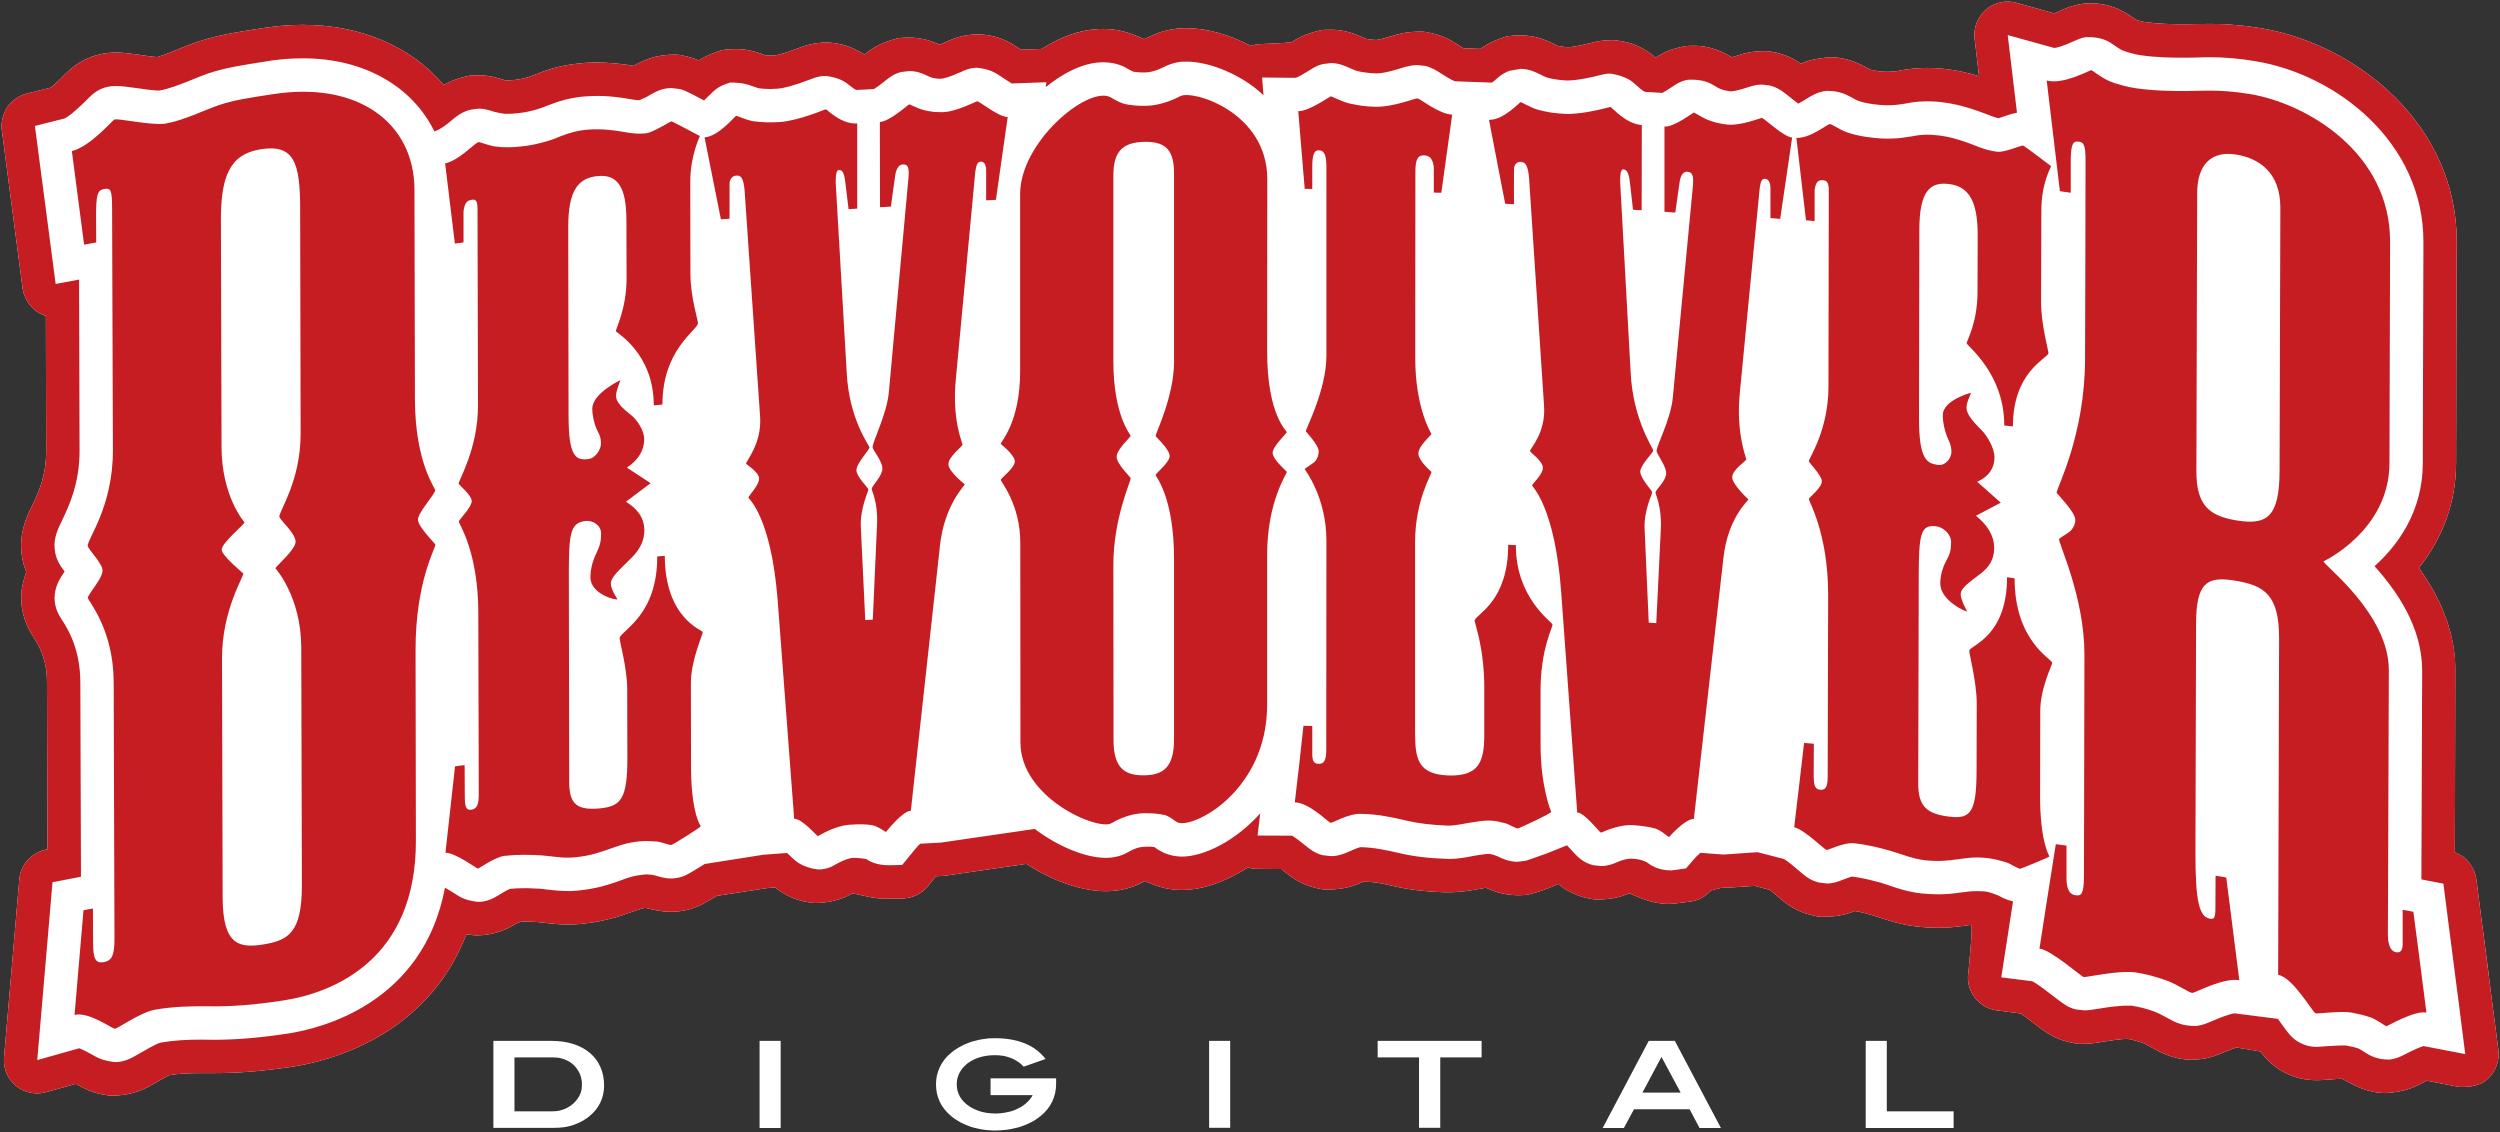 <svg version="1.2" xmlns="http://www.w3.org/2000/svg" viewBox="0 0 1590 720" width="1590" height="720">
	<rect x="0" y="0" width="1590" height="720" fill="#333333" stroke="none"/>
	<title>Devolver_Digital_logo-svg</title>
	<style>
		.s0 { fill: #ffffff } 
		.s1 { fill: #c61d23 } 
	</style>
	<g id="Layer">
		<path id="Layer" class="s0" d="m1589 667.7q0.3 2.5 0 5-0.3 2.5-1.1 4.9-0.9 2.3-2.2 4.4-1.4 2.1-3.2 3.9c-4 3.7-9.2 5.7-18.5 5.4l-20.5-4c-1.1 0.5-2.6 1.3-4.4 2.2-3.5 1.8-9.4 4.8-21.4 5.7-12.6 0-21-5.4-28.1-9.1-2.3 0-5.6 0.3-8.4 0.5-4.7 0.4-6.7 0.4-7.8 0.4-6.8 0-13.3-1.4-19.2-4.3-7.8-3.7-12.7-8.9-16.6-14l-15.4-2.5c-1.4 0.5-3.5 1.3-6.8 2.6-4.6 2-9.3 4-15.8 4.8q-3 0.3-5.3 0.4c-11.7 0-20-4.6-26-7.9-1.3-0.7-4-2.2-4.9-2.6-3.5-1.3-7.3-2.3-10.3-2.8-4 0-11.6 1.2-15.4 1.8-4.6 0.8-8 1.4-14.7 1.4-1.5 0-3.1-0.2-7.8-1.3-9.4-2.3-15-6.7-21.5-11.7-4.1-3.2-6.8-5.1-8.4-6.3l-15.2-2q-2.1-0.2-4.1-0.9-2.1-0.7-3.9-1.8-1.8-1.1-3.4-2.5-1.6-1.4-2.9-3.1-1.2-1.7-2.1-3.6-1-1.9-1.5-4-0.5-2.1-0.6-4.2-0.1-2.1 0.3-4.2 3-30.2 1.7-30.1c-1.1 0.2-5.2 0.7-5.2 0.7-3.8 0.5-9 1.2-15.9 1.2q-1.6 0-3.3-0.1-1.6 0-3.2-0.1-1.7-0.1-3.3-0.3-1.7-0.1-3.3-0.3c-10.2-1.1-18.3-3.9-24.7-6-1.4-0.5-2.7-0.9-4-1.3-3-0.9-6.9-1.9-11-2.6-3.9 1.5-9.7 3.7-20.6 3.7-1.7 0-3.4-0.2-7.3-1.2-10.3-2.4-16.6-7.8-21.7-12.2-2.1-1.8-3.5-3-4.6-3.8l-9.5-2.5q-19.4 1.4-21.4 1.3l-6.3 1.6q-1.3 1.4-2.8 2.6-1.5 1.2-3.1 2.1-1.7 1-3.5 1.5-1.9 0.6-3.8 0.9-11.1 1.5-13.6 1.5c-11 0-19.2-4.3-25.3-6.8-2.4 1.1-9 4-20.4 4-1.6 0-3.2-0.2-7.2-1.1q-2.4-0.6-4.7-1.4-2.3-0.9-4.6-2-2.2-1.1-4.3-2.4-2-1.4-3.9-3-2.2 1-4.4 1.9-2.2 0.9-4.4 1.7-2.2 0.8-4.4 1.5-2.3 0.7-4.6 1.3c-1.7 0.5-3.4 0.7-8.2 0.8q-2.6-0.1-5.1-0.4-2.6-0.3-5.1-0.9-2.6-0.6-5-1.5-2.4-0.8-4.8-2c-0.7 0.1-1.4 0.2-6.3 1.1-4.1 0.7-10.2 1.9-19.7 1.8-12.8-0.4-23.8-1.8-34.4-4.3-5.9-1.4-11-2.5-17.7-2.4-4.4 2-11.2 5-23.3 5-1.7 0-3.4-0.2-8.1-1.4-9.4-2.5-15.2-7.2-20.6-11.7l-15.3-0.1c-2.1 0-4.1-0.3-6-0.9-13.9 9-28.9 14.3-42 14.3-7.5 0-14.6-1.5-23.5-5.7-7.4 4.3-15.7 6.5-24.9 6.5-15.1 0-33.9-6.5-50.5-17.4l-51.3 7.5c-0.7 0.1-1.3 0.2-6.3 0.4l-5 6.2q-1.4 1.8-3.2 3.3-1.8 1.4-3.9 2.4-2.1 1-4.3 1.6-2.2 0.5-4.5 0.6-8 0.2-10.8 0.2c-8.3 0-14.8-2.4-21.5-3.4-2.5 1.5-10.4 6-23.5 6.1-1.1 0-2.2-0.1-5-0.6q-2.9-0.4-5.6-1.3-2.7-0.8-5.3-2-2.6-1.2-5-2.7-2.4-1.5-4.6-3.3l-5 0.4-32.2 5c-7.6 4.6-9.9 5.8-12 6.6-5.4 2.3-11.1 3.5-17.1 3.5-6.6 0-11.9-1.5-16.1-2.5-2 0.2-3.2 0.6-6.5 1.8-1 0.3-2.5 0.8-4.8 1.6q-3.4 1.3-7 2.4-3.5 1-7.1 1.8-3.6 0.9-7.2 1.5-3.7 0.6-7.3 1c-3.1 0.3-6.2 0.5-9.4 0.5-6.2 0-11.3-0.7-19.7-1.6-3.2-0.2-5.9-0.3-8.4-0.3-1 0-2 0-4.7 1.2-4.4 2.6-12.6 7.6-25.8 7.6-0.8 0-1.6-0.1-6.1-0.7-25.1 65.7-89.1 80.9-110 84.1-18.8 2.9-34.9 4.2-50.9 4.2 0 0-6 0-7.7 0-7.5 0-13.7 0.2-20.4 1.3-1.1 0.5-3.4 1.8-7.8 4.3-6.6 3.9-14.7 8.7-28.8 8.7-1.4 0-2.7-0.1-6-0.8-7.1-1.3-12.2-4.1-16.7-6.7l-19 5.3q-2.4 0.7-5 0.8-2.6 0.1-5.1-0.5-2.5-0.5-4.8-1.6-2.3-1.1-4.3-2.8-1.9-1.6-3.5-3.7-1.5-2.1-2.5-4.4-1-2.4-1.4-5-0.3-2.5-0.1-5.1l9.7-113c0.8-9.5 7.8-17.2 17.9-19.2l-0.3-106.2c0-15.2-5.4-23.6-8.2-28.1-2.6-4-8-12.5-8.2-25.2q0-2.2 0.2-4.3 0.2-2.2 0.7-4.3 0.4-2.1 1-4.1 0.6-2.1 1.3-4.1c-1.4-3.5-2.5-7.5-3-12.1-1.4-13.2 3.3-23 6.8-30.2 3.8-7.9 9-18.7 8.9-35.1l-0.2-85.5q-2.9-0.9-5.5-2.6-2.5-1.7-4.4-4-2-2.4-3.2-5.2-1.3-2.7-1.7-5.8l-13.2-100.4c-0.4-2.5-0.2-5.1 0.4-7.6 0.6-2.5 1.6-4.9 3-7.1 1.5-2.1 3.3-4 5.4-5.4 2.1-1.5 4.5-2.6 7-3.3l15.4-3.8c1.2-1 3.7-3.1 7.7-7.2 3.7-3.6 8.2-8.2 16-11.5 5.6-2.4 11.4-3.6 17.8-3.6 4.7 0 9.2 0.7 15.1 1.5q1.4 0.2 2.7 0.4 1.4 0.2 2.8 0.4 1.3 0.1 2.7 0.3 1.4 0.2 2.8 0.3c3.6-1 9.7-3.5 14-5.2 4.1-1.7 8-3.3 12-4.6 12.7-4.2 24.5-6.1 41-8.6 8.8-1.4 17.4-2.1 25.8-2.1 36.9 0 68.9 14 89.4 38.2 3.5-2 7.7-3.9 15-5.6 1.5-0.3 3-0.5 7.2-0.5 7.4 0 13.1 1.9 17.3 3.3 0.2 0 0.5 0 5.1-0.3q1.8-0.2 3.6-0.5 1.8-0.3 3.5-0.8 1.7-0.4 3.4-1 1.7-0.6 3.4-1.3c9.3-3.8 18-6 27.2-6.9 4.1-0.5 8-0.7 12-0.7q2.1 0.1 4.1 0.1 2.1 0.1 4.2 0.3 2 0.1 4.1 0.3 2.1 0.2 4.1 0.5 0.8 0.1 1.7 0.2 0.8 0.1 1.6 0.2 0.8 0.2 1.7 0.3 0.8 0.1 1.6 0.3c5.5-3.1 13-7.2 26.6-7.2q0.6 0 1.2 0.1 0.6 0 1.2 0.1 0.6 0 1.2 0.1 0.5 0.1 1.1 0.3 3.9 0.9 4.9 1.2 0.7 0.2 1.3 0.4 0.7 0.2 1.4 0.5 0.6 0.2 1.3 0.5 0.6 0.2 1.3 0.5c2.4-1.6 5.3-3.2 12.4-5.8 2.3-0.9 4.8-1.3 11.3-1.4 8.1 0 14.1 2.3 18.7 4 0.8 0.1 1.6 0.1 6.2 0 0.2 0 4-0.5 15.3-4.8 3.4-1.2 8.9-3.4 18.3-3.4q3.1 0.2 6.1 0.8 3.1 0.5 6 1.5 2.9 1 5.7 2.4 2.7 1.3 5.3 3c3.4-2.7 9.1-7.3 20.7-10.2 1.7-0.4 3.4-0.6 7.8-0.6 8.9 0 15.5 2.8 19.3 4.5 1.1-0.4 2.6-1 4.7-2 3.8-1.7 10.2-4.5 19.3-4.5q0.8 0 1.6 0 0.7 0 1.5 0.1 0.7 0.1 1.5 0.1 0.7 0.1 1.5 0.2c9.8 1.3 16.5 5.8 21.6 9.3l13.3-0.5c13.2-8.5 26.3-12.7 39.1-12.7 8 0 15.5 1.6 25.9 6.5 0.5-0.2 1.7-0.6 4.3-1.9 6.7-3.3 14.4-5.1 22.7-5.1 12.8 0 27.5 4.2 41 11.3 2.3-0.8 4.6-1.2 7.3-1.2q17.7-0.7 18.7-1.3c3.4-2.1 7.6-4.8 18.1-7.4 1.5-0.3 2.9-0.4 6.7-0.4 9.4 0 16 2.9 22.4 5.8q0.8 0.1 1.6 0.2 0.8 0.2 1.6 0.3 0.8 0 1.6 0.1 0.8 0.1 1.6 0.1 2.4-0.1 9.8-2.4c4.5-1.4 9.6-2.9 19-2.9 1.6 0 3.2 0.2 6.9 1.1 7.8 1.7 13 5.1 19.9 9.5l10.8 0.4c2.7-2.1 6.5-4.4 14.5-7.3 2.3-0.8 4.7-1.2 11-1.3 10.5 0 17.8 3.7 23.5 6.6q0.8 0.2 1.7 0.4 0.8 0.1 1.7 0.2 0.8 0.1 1.7 0.2 0.8 0 1.7 0.1c1.2 0 5-0.3 14.6-2.7 2.9-0.8 6.8-1.8 13.8-1.8 1.1 0 2.2 0.1 6.8 0.9q2.8 0.6 5.6 1.5 2.7 1 5.3 2.3 2.6 1.3 4.9 2.9 2.4 1.6 4.6 3.6c3.3-2.3 8.9-5.6 18.8-7.3 1.2-0.2 2.4-0.3 5.5-0.3 11.7 0 19.9 4.8 24.2 7.3q0.5-0.1 1-0.3 0.5-0.1 1-0.3 0.5-0.1 1-0.3 0.5-0.2 1-0.3c3.3-1.1 8.2-2.7 17.5-2.7 1.6 0 3.2 0.2 6.7 1q2.1 0.5 4.2 1.2 2 0.6 4 1.5 2 0.9 3.9 2 1.9 1.1 3.7 2.3c3.7-1.7 8.3-3.2 18.4-4.1 11.5 0 19.7 4.6 25.6 7.9q0.7 0.2 1.5 0.3 0.8 0.2 1.6 0.3 0.7 0.2 1.5 0.3 0.8 0.1 1.6 0.2 1.6 0.2 3.2 0.2 1.6 0.1 3.2 0 1.6-0.1 3.2-0.2 1.6-0.2 3.2-0.6c6.1-1.1 11.8-1.6 17.6-1.6 3.5 0 6.9 0.2 10.5 0.6q2.8 0.3 5.6 0.8 2.8 0.4 5.6 1 2.7 0.6 5.5 1.3 2.7 0.7 5.4 1.6l-2.8-23.7q-0.3-2.6 0-5.2 0.3-2.6 1.3-5.1 0.9-2.4 2.4-4.5 1.5-2.2 3.5-3.9 2-1.7 4.3-2.9 2.4-1.1 4.9-1.7 2.6-0.6 5.2-0.5 2.6 0.1 5.1 0.8l23.9 6.7q1.6-0.7 4.2-1.8c2.4-1.1 6.7-3.2 14-4.3 1.2-0.2 2.3-0.3 5.3-0.3 13.7 0 22.7 6.4 28.7 10.5q0.7 0.3 1.4 0.5 0.7 0.2 1.4 0.3 0.7 0.2 1.4 0.4 0.7 0.1 1.4 0.2c9.1 1.3 17 1.4 26.4 1.4 1.5 0 3 0 5-0.1 2.9 0 6-0.1 9.5-0.1q4.1 0 8.2 0.1 4.1 0.2 8.1 0.6 4.1 0.3 8.2 0.8 4 0.5 8.1 1.2c60.6 10 125 61.1 124.7 136.1-0.1 35.6-0.2 59.9-0.3 87.2v10.6l-0.1 42.9c-0.1 24.5-8.2 47.1-23.7 66.5 15.5 21.4 23.3 43.3 23.2 65.2l-0.3 115.7q2.7 1 5.1 2.7 2.3 1.7 4.1 4 1.8 2.3 3 4.9 1.1 2.7 1.5 5.6l3.5 27.4 0.8 5.7q0.7 5.8 1.5 11.6 0.7 5.7 1.5 11.5 0.7 5.8 1.4 11.5 0.8 5.8 1.5 11.6c0 0 3.8 29.1 3.8 29.1z"/>
		<path id="Layer" fill-rule="evenodd" class="s1" d="m1589 667.7q0.3 2.5 0 5-0.3 2.5-1.1 4.9-0.9 2.3-2.2 4.4-1.4 2.1-3.2 3.9c-4 3.7-9.2 5.7-18.5 5.4l-20.5-4c-1.1 0.5-2.6 1.3-4.4 2.2-3.5 1.8-9.4 4.8-21.4 5.7-12.6 0-21-5.4-28.1-9.1-2.3 0-5.6 0.3-8.4 0.5-4.7 0.4-6.7 0.4-7.8 0.4-6.8 0-13.3-1.4-19.2-4.3-7.8-3.7-12.7-8.9-16.6-14l-15.4-2.5c-1.4 0.5-3.5 1.3-6.8 2.6-4.6 2-9.3 4-15.8 4.8q-3 0.3-5.3 0.4c-11.7 0-20-4.6-26-7.9-1.3-0.7-4-2.2-4.9-2.6-3.5-1.3-7.3-2.3-10.3-2.8-4 0-11.6 1.2-15.4 1.8-4.6 0.8-8 1.4-14.7 1.4-1.5 0-3.1-0.2-7.8-1.3-9.4-2.3-15-6.7-21.5-11.7-4.1-3.2-6.8-5.1-8.4-6.3l-15.2-2q-2.1-0.2-4.1-0.9-2.1-0.7-3.9-1.8-1.8-1.1-3.4-2.5-1.6-1.4-2.9-3.1-1.2-1.7-2.1-3.6-1-1.9-1.5-4-0.5-2.1-0.6-4.2-0.1-2.1 0.3-4.2 3-30.2 1.7-30.1c-1.1 0.2-5.2 0.7-5.2 0.7-3.8 0.5-9 1.2-15.9 1.2q-1.6 0-3.3-0.1-1.6 0-3.2-0.1-1.7-0.1-3.3-0.3-1.7-0.1-3.3-0.3c-10.2-1.1-18.3-3.9-24.7-6-1.4-0.5-2.7-0.9-4-1.3-3-0.9-6.9-1.9-11-2.6-3.9 1.5-9.7 3.7-20.6 3.7-1.7 0-3.4-0.2-7.3-1.2-10.3-2.4-16.6-7.8-21.7-12.2-2.1-1.8-3.5-3-4.6-3.8l-9.5-2.5q-19.4 1.4-21.4 1.3l-6.3 1.6q-1.3 1.4-2.8 2.6-1.5 1.2-3.1 2.1-1.7 1-3.5 1.5-1.9 0.6-3.8 0.9-11.1 1.5-13.6 1.5c-11 0-19.2-4.3-25.3-6.8-2.4 1.1-9 4-20.4 4-1.6 0-3.2-0.2-7.2-1.1q-2.4-0.6-4.7-1.4-2.3-0.9-4.6-2-2.2-1.1-4.3-2.4-2-1.4-3.9-3-2.2 1-4.4 1.9-2.2 0.9-4.4 1.7-2.2 0.8-4.4 1.5-2.3 0.7-4.6 1.3c-1.7 0.5-3.4 0.7-8.2 0.8q-2.6-0.1-5.1-0.4-2.6-0.3-5.1-0.9-2.6-0.6-5-1.5-2.4-0.8-4.8-2c-0.7 0.1-1.4 0.2-6.3 1.1-4.1 0.7-10.2 1.9-19.7 1.8-12.8-0.4-23.8-1.8-34.4-4.3-5.9-1.4-11-2.5-17.7-2.4-4.4 2-11.2 5-23.3 5-1.7 0-3.4-0.2-8.1-1.4-9.4-2.5-15.2-7.2-20.6-11.7l-15.3-0.1c-2.1 0-4.1-0.3-6-0.9-13.9 9-28.9 14.3-42 14.3-7.5 0-14.6-1.5-23.5-5.7-7.4 4.3-15.7 6.5-24.9 6.5-15.1 0-33.9-6.5-50.5-17.4l-51.3 7.5c-0.7 0.1-1.3 0.2-6.3 0.4l-5 6.2q-1.4 1.8-3.2 3.3-1.8 1.4-3.9 2.4-2.1 1-4.3 1.6-2.2 0.5-4.5 0.6-8 0.2-10.8 0.2c-8.3 0-14.8-2.4-21.5-3.4-2.5 1.5-10.4 6-23.5 6.1-1.1 0-2.2-0.1-5-0.6q-2.9-0.4-5.6-1.3-2.7-0.8-5.3-2-2.6-1.2-5-2.7-2.4-1.5-4.6-3.3l-5 0.4-32.2 5c-7.6 4.6-9.9 5.8-12 6.6-5.4 2.3-11.1 3.5-17.1 3.5-6.6 0-11.9-1.5-16.1-2.5-2 0.2-3.2 0.6-6.5 1.8-1 0.3-2.5 0.8-4.8 1.6q-3.4 1.3-7 2.4-3.5 1-7.1 1.8-3.6 0.9-7.2 1.5-3.7 0.6-7.3 1c-3.1 0.3-6.2 0.5-9.4 0.5-6.2 0-11.3-0.7-19.7-1.6-3.2-0.2-5.9-0.3-8.4-0.3-1 0-2 0-4.7 1.2-4.4 2.6-12.6 7.6-25.8 7.6-0.8 0-1.6-0.1-6.1-0.7-25.1 65.7-89.1 80.9-110 84.1-18.8 2.9-34.9 4.2-50.9 4.2 0 0-6 0-7.7 0-7.5 0-13.7 0.2-20.4 1.3-1.1 0.5-3.4 1.8-7.8 4.3-6.6 3.9-14.7 8.7-28.8 8.7-1.4 0-2.7-0.1-6-0.8-7.1-1.3-12.2-4.1-16.7-6.7l-19 5.3q-2.4 0.7-5 0.8-2.6 0.1-5.1-0.5-2.5-0.5-4.8-1.6-2.3-1.1-4.3-2.8-1.9-1.6-3.5-3.7-1.5-2.1-2.5-4.4-1-2.4-1.4-5-0.3-2.5-0.1-5.1l9.7-113c0.8-9.5 7.8-17.2 17.9-19.2l-0.3-106.2c0-15.2-5.4-23.6-8.2-28.1-2.6-4-8-12.5-8.2-25.2q0-2.2 0.2-4.3 0.2-2.2 0.7-4.3 0.4-2.1 1-4.1 0.6-2.1 1.3-4.1c-1.4-3.5-2.5-7.5-3-12.1-1.4-13.2 3.3-23 6.8-30.2 3.8-7.9 9-18.7 8.9-35.1l-0.2-85.5q-2.9-0.9-5.5-2.6-2.5-1.7-4.4-4-2-2.4-3.2-5.2-1.3-2.7-1.7-5.8l-13.2-100.4c-0.4-2.5-0.2-5.1 0.4-7.6 0.6-2.5 1.6-4.9 3-7.1 1.5-2.1 3.3-4 5.4-5.4 2.1-1.5 4.5-2.6 7-3.3l15.4-3.8c1.3-1 3.7-3.1 7.7-7.2 3.7-3.6 8.3-8.2 16-11.5 5.7-2.4 11.5-3.6 17.8-3.6 4.7 0 9.3 0.7 15.1 1.5q1.4 0.2 2.7 0.4 1.4 0.2 2.8 0.4 1.4 0.1 2.7 0.3 1.4 0.2 2.8 0.3c3.7-1 9.7-3.5 14-5.2 4.1-1.7 8-3.3 12-4.6 12.7-4.2 24.5-6.1 41-8.6 8.8-1.4 17.4-2.1 25.8-2.1 36.9 0 68.9 14 89.4 38.2 3.5-2 7.7-3.9 15.1-5.6 1.4-0.3 3-0.5 7.2-0.5 7.3 0 13 1.9 17.2 3.3 0.2 0 0.5 0 5.1-0.3q1.8-0.2 3.6-0.5 1.8-0.3 3.5-0.8 1.7-0.4 3.4-1 1.7-0.6 3.4-1.3c9.4-3.8 18-6 27.2-6.9 4.1-0.5 8.1-0.7 12-0.7q2.1 0.1 4.1 0.1 2.1 0.1 4.2 0.3 2 0.1 4.1 0.3 2.1 0.2 4.1 0.5 0.9 0.1 1.7 0.2 0.8 0.1 1.6 0.2 0.9 0.2 1.7 0.3 0.8 0.1 1.6 0.3c5.5-3.1 13-7.2 26.6-7.2q0.6 0 1.2 0.1 0.6 0 1.2 0.1 0.6 0 1.2 0.1 0.6 0.1 1.1 0.3 3.9 0.9 4.9 1.2 0.7 0.2 1.4 0.4 0.6 0.2 1.3 0.5 0.6 0.2 1.3 0.5 0.7 0.2 1.3 0.5c2.4-1.6 5.3-3.2 12.4-5.8 2.3-0.9 4.8-1.3 11.3-1.4 8.1 0 14.1 2.3 18.7 4 0.8 0.1 1.6 0.1 6.2 0 0.2 0 4-0.5 15.3-4.8 3.4-1.2 8.9-3.4 18.4-3.4q3 0.2 6 0.8 3.1 0.5 6 1.5 2.9 1 5.7 2.4 2.7 1.3 5.3 3c3.4-2.7 9.1-7.3 20.7-10.2 1.7-0.4 3.4-0.6 7.8-0.6 8.9 0 15.5 2.8 19.3 4.5 1.1-0.4 2.6-1 4.7-2 3.8-1.7 10.2-4.5 19.3-4.5q0.8 0 1.6 0 0.7 0 1.5 0.1 0.7 0.1 1.5 0.1 0.7 0.1 1.5 0.2c9.8 1.3 16.5 5.8 21.6 9.3l13.3-0.5c13.2-8.5 26.4-12.7 39.1-12.7 8 0 15.5 1.6 25.9 6.5 0.5-0.2 1.7-0.6 4.3-1.9 6.7-3.3 14.4-5.1 22.7-5.1 12.8 0 27.5 4.2 41 11.3 2.3-0.8 4.7-1.2 7.3-1.2q17.7-0.7 18.7-1.3c3.4-2.1 7.6-4.8 18.1-7.4 1.5-0.3 2.9-0.4 6.7-0.4 9.4 0 16 2.9 22.4 5.8q0.8 0.1 1.6 0.2 0.8 0.2 1.6 0.3 0.8 0 1.6 0.1 0.8 0.1 1.6 0.1 2.4-0.1 9.9-2.4c4.4-1.4 9.5-2.9 18.9-2.9 1.6 0 3.2 0.2 7 1.1 7.7 1.7 12.9 5.1 19.8 9.5l10.8 0.4c2.8-2.1 6.5-4.4 14.5-7.3 2.3-0.8 4.7-1.2 11-1.3 10.5 0 17.8 3.7 23.5 6.6q0.9 0.2 1.7 0.4 0.8 0.1 1.7 0.2 0.8 0.1 1.7 0.2 0.8 0 1.7 0.1c1.2 0 5-0.3 14.6-2.7 2.9-0.8 6.8-1.8 13.8-1.8 1.1 0 2.2 0.1 6.8 0.9q2.8 0.6 5.6 1.5 2.7 1 5.3 2.3 2.6 1.3 5 2.9 2.3 1.6 4.5 3.6c3.4-2.3 8.9-5.6 18.8-7.3 1.2-0.2 2.4-0.3 5.5-0.3 11.7 0 19.9 4.8 24.2 7.3q0.5-0.1 1-0.3 0.5-0.1 1-0.3 0.5-0.1 1-0.3 0.5-0.2 1-0.3c3.3-1.1 8.3-2.7 17.5-2.7 1.6 0 3.2 0.2 6.7 1q2.1 0.5 4.2 1.2 2 0.6 4 1.5 2 0.9 3.9 2 1.9 1.1 3.7 2.3c3.7-1.7 8.3-3.2 18.4-4.1 11.5 0 19.7 4.6 25.6 7.9q0.7 0.2 1.5 0.3 0.8 0.2 1.6 0.3 0.7 0.2 1.5 0.3 0.8 0.1 1.6 0.2 1.6 0.2 3.2 0.2 1.6 0.1 3.2 0 1.6-0.1 3.2-0.2 1.6-0.2 3.2-0.6c6.1-1.1 11.8-1.6 17.6-1.6 3.5 0 6.9 0.2 10.5 0.6q2.8 0.3 5.6 0.8 2.8 0.4 5.6 1 2.7 0.6 5.5 1.3 2.7 0.7 5.4 1.6l-2.8-23.7q-0.3-2.6 0-5.2 0.3-2.6 1.3-5.1 0.9-2.4 2.4-4.5 1.5-2.2 3.5-3.9 2-1.7 4.3-2.9 2.4-1.1 4.9-1.7 2.6-0.6 5.2-0.5 2.6 0.1 5.1 0.8l23.9 6.7q1.6-0.7 4.2-1.8c2.4-1.1 6.7-3.2 14-4.3 1.2-0.2 2.3-0.3 5.3-0.3 13.7 0 22.7 6.4 28.7 10.5q0.7 0.3 1.4 0.5 0.7 0.2 1.4 0.3 0.7 0.2 1.4 0.4 0.7 0.1 1.4 0.2c9.1 1.3 17 1.4 26.4 1.4 1.5 0 3 0 5-0.1 2.9 0 6.1-0.1 9.5-0.1q4.1 0 8.2 0.1 4.1 0.2 8.1 0.6 4.1 0.3 8.2 0.8 4 0.5 8.1 1.2c60.6 10 125 61.1 124.7 136.1-0.1 35.6-0.2 59.9-0.3 87.2v10.6l-0.1 42.9c-0.1 24.5-8.2 47.1-23.7 66.5 15.5 21.4 23.3 43.3 23.3 65.2l-0.4 115.7q2.7 1 5.1 2.7 2.3 1.7 4.1 4 1.9 2.3 3 4.9 1.1 2.7 1.5 5.6l3.5 27.4 0.8 5.7c2 15.3 3.5 27.3 5.9 46.2 0 0 3.8 29.1 3.8 29.1zm-21.1 2.7l-3.7-29.1c-2.7-21.2-4.3-33.7-6.7-51.9l-3.5-27.4-14-2.7 0.5-132.9c0-27.7-16.4-50.9-30.3-66.3 14.6-13.1 30.6-34.5 30.7-65.4l0.1-43c0.1-31.8 0.2-57.7 0.3-97.7 0.2-63.3-55-106.6-107-115.1-10.1-1.7-19.4-2.5-29.1-2.5-3.2 0-6.2 0.1-8.9 0.2-2 0-3.8 0.1-5.6 0.1-9.9 0-18.9-0.1-29.4-1.6-3.9-0.6-8.9-2-11.7-3.2-1.3-0.6-4-2.4-5.2-3.3-3-2.1-7.5-5.3-17.7-5-3.1 0.5-5.3 1.5-7.1 2.3-8.1 3.8-11.8 4.5-13.1 4.6l-29.6-8.2 5.9 49.4c-2.4 0.4-4.6 1.1-7 1.9-1.2 0.4-3.3 1.2-4.8 1.6-2.5-0.6-4.8-1.5-7.6-2.6q-2.8-1.1-5.7-2.1c-5.8-2-13.1-4.4-23.5-5.6q-2.7-0.3-5.5-0.4-2.7-0.1-5.5 0-2.7 0.1-5.5 0.4-2.7 0.3-5.4 0.9-2.3 0.4-4.7 0.7-2.3 0.3-4.7 0.4-2.3 0.1-4.7 0-2.4-0.1-4.7-0.4c-4.3-0.4-8.8-1.3-11.7-2.4-0.9-0.3-3-1.4-4.1-2.1-3.5-1.9-7.8-4.3-16.1-4.2-5.4 0.6-9 2.8-12.6 5-1.2 0.8-3.5 2.2-5.3 3.1-2-1.4-4.3-3.3-5.5-4.3-4.3-3.4-7.8-6.2-13.1-7.3l-4.5-0.5c-3.5 0-6 0.8-8.6 1.6-5.6 1.8-9.3 2.7-11.1 2.7-2.2-0.2-4.5-0.7-6.7-1.5-0.9-0.3-2.9-1.5-3.8-2.1-3-1.7-7.1-4.2-16.8-3.8-4.6 0.8-7.6 2.8-9.9 4.4-3.3 2.2-5.3 3.4-6.5 4l-11.1-0.7c-1.7-0.8-4.5-3.4-5.5-4.3-2.4-2.2-6.1-5.7-16.4-7.3-2.8 0-4.7 0.5-7 1.1-3.3 0.8-13.2 3.3-20.8 3.3-5-0.3-9-0.9-12.6-1.9-0.9-0.3-3.1-1.4-4.1-1.9-3.4-1.7-7.2-3.6-12.6-3.6l-7 1.2c-4.2 1.5-6.8 3.8-8.6 5.4-1.6 1.5-2.8 2.5-3.7 2.1l-22.5-0.8c-2.2-0.8-6.8-3.7-8.5-4.8-3.4-2.2-6.4-4.1-10.5-5l-4.9-0.5c-3.7 0-6.4 0.8-10.2 1.9-3.8 1.2-10.9 3.4-16.1 3.4q-1.5-0.1-3-0.2-1.5-0.1-3-0.3-1.5-0.2-2.9-0.4-1.5-0.3-2.9-0.6c-1.5-0.4-3.9-1.5-5.5-2.2-3.1-1.3-6.5-2.9-11.4-2.9l-5.4 0.7c-3.4 0.9-5.5 2.2-8.3 4q-6 3.7-8.5 4.7l-21.5-0.2 0.9 11.3c-1.7-1.6-3.4-3.1-5.3-4.6-13.2-10.2-30.4-16.8-43.7-16.8q-1.8 0-3.5 0.1-1.8 0.2-3.5 0.6-1.7 0.4-3.4 1-1.7 0.6-3.3 1.4c-4.9 2.5-9.1 3.8-13.3 3.8-3.8 0-6.5-0.4-7-0.6-0.6-0.2-2.2-1.1-5.6-3-4-1.9-8.5-2.9-13.3-2.9-13.8 0-27.2 8.2-36.6 15.8l0.4-3.1-22 0.8c-2-1.2-4.8-3.1-6.2-4-4.1-2.8-7.6-5.1-15.7-6-4.6 0-7.7 1.4-10.7 2.8-7.7 3.4-10.7 4.1-12.8 4.2-1.7 0-3.5-0.2-5.1-0.6-0.8-0.2-2.7-1.1-3.6-1.5-2.8-1.3-6.3-2.8-11.1-2.8l-5.2 0.6c-4.6 1.2-7.4 3.4-10.1 5.6q-4.8 3.8-7.1 5.2l-6.3 0.4-5.1 0.2c-1.3-0.5-3.4-2.3-4.3-3-2.2-1.8-6-4.8-15-5.9-4 0-6.7 1-9.3 2-12.1 4.6-18.2 5.9-21.2 6.1q-0.6 0-1.3 0.1-0.6 0-1.3 0-0.7 0.1-1.3 0.1-0.7 0-1.4 0-3.8 0-7-0.5c-0.8-0.2-2.9-1-3.9-1.3-2.9-1.1-6.1-2.3-14.3-2.3l-3.5 1.3c-4.7 1.8-7.3 4.5-9.4 6.7q-0.5 0.4-0.9 0.8-0.4 0.5-0.9 0.9-0.4 0.4-0.8 0.8-0.5 0.5-0.9 0.9c-11.7-6.2-12.7-6.5-15.2-7.2l-5.4-0.7c-5.9 0-9.8 2.1-14.2 4.6q-0.8 0.5-1.5 0.9-0.8 0.4-1.6 0.8-0.8 0.4-1.6 0.7-0.8 0.4-1.6 0.7c-2.2 0-4.2-0.3-6.9-0.8-2-0.4-3.9-0.7-5.8-0.9-3.8-0.5-8.5-1-14.1-1-3.2 0-6.4 0.2-9.9 0.5q-2.7 0.3-5.4 0.8-2.8 0.5-5.5 1.2-2.7 0.7-5.3 1.6-2.6 0.9-5.2 1.9-3.1 1.3-6.3 2.3-3.2 1-6.5 1.7-3.3 0.7-6.6 1-3.3 0.4-6.7 0.4c-1.7 0-3.2-0.1-8.2-1.3-2.8-0.9-5.9-2-9.9-2l-4.8 0.6c-5.8 1.3-9.5 4.4-13.5 7.8-1.7 1.4-5.7 4.7-9.8 6.1-14-28.5-44.5-46.5-83.5-46.5q-2.9 0-5.7 0.1-2.8 0.1-5.6 0.3-2.9 0.3-5.7 0.6-2.8 0.3-5.6 0.8c-16 2.5-26.5 4.1-37.5 7.7-3.4 1.2-7 2.6-10.8 4.2-6.8 2.7-14.4 5.8-20.6 6.8-3.8 0-10.5-1-15.3-1.7-5.2-0.7-8.9-1.2-12.1-1.2-3.4 0-6.5 0.5-9.5 1.8-4 1.8-6.4 4.1-9.3 7.1-8.9 8.8-12.9 11.4-14.6 11.9l-18.3 4.6 13.2 100.5 14.9-2.8 0.3 108.6c0.1 21.2-6.9 35.7-11 44.3-2.9 6-5.6 11.6-4.8 18.7 0.6 6 3.3 10.2 6.3 14.1-3.2 4.6-6.4 9.8-6.4 17 0.1 6.5 2.8 10.8 4.8 13.9 3.5 5.4 11.5 18 11.6 39.5l0.4 123.7-18.1 3.5-9.7 113.1 26.7-7.5c2.8 1 7.2 3.5 8.8 4.4 3.2 1.8 6 3.4 13.8 4.4 6.3 0 10.4-2.4 16.1-5.7 2.8-1.6 10.2-6 13-6.7 8.9-1.5 16.8-1.9 25.9-1.9 1.7 0 7.9 0.1 7.9 0.1 14.7 0 29.8-1.3 47.5-4 21.4-3.3 85.8-19.4 99.6-92.7 2.4 1.3 5.3 3.1 6.5 3.9 3.4 2.2 6.3 4.1 14.4 5.1 6.2 0 10.1-2.4 13.6-4.5 1.3-0.8 5-3.1 6.9-3.8q4.1-0.4 8.8-0.4 1.3 0 2.5 0 1.2 0 2.4 0.1 1.2 0 2.4 0.1 1.2 0 2.5 0.1c1.7 0.1 3.5 0.4 5.3 0.6 3.7 0.4 8 0.9 13 0.9q0.9 0 1.8 0 0.9 0 1.8-0.1 0.9 0 1.8-0.1 0.8-0.1 1.7-0.2c11.5-1.2 18.7-3.7 24-5.5l4.6-1.7c3.7-1.3 6.9-2.4 14-3q0.7 0 1.5 0.1 0.7 0 1.4 0.1 0.7 0.1 1.4 0.2 0.7 0.1 1.4 0.3c2.7 0.8 6 1.9 10 1.9 3.1 0 6.1-0.6 8.8-1.8 1.2-0.5 3.1-1.4 12.7-7.4l37.4-5.9 15-1.1q0.3 0.3 0.6 0.6 0.3 0.3 0.7 0.6 0.3 0.3 0.6 0.6 0.3 0.3 0.6 0.6c2.9 2.8 6.9 6.7 17.2 8.1 5.7 0 9.5-2.2 11.1-3.2 6.4-3.6 9.8-4.1 10.8-4.2 1.5 0 3.1-0.1 8.6 0.7 2.3 1.4 6.4 4.1 15.1 4l7.9-0.2 6.4-7.8q0.6-0.8 1.2-1.5 0.6-0.7 1.2-1.4 0.7-0.8 1.3-1.5 0.7-0.7 1.4-1.3l13.1-0.7 59.7-8.7c14.6 11.1 32.3 18.4 45.2 18.4 5.3 0 10.1-1.3 14.1-3.6 4.9-2.9 8.4-3.5 11.8-3.5q0.7 0 1.3 0 0.6 0 1.3 0 0.6 0.1 1.2 0.1 0.6 0.1 1.3 0.2 0.6 0.5 1.3 1 0.6 0.4 1.3 0.8 0.7 0.5 1.4 0.8 0.7 0.4 1.5 0.8 1.4 0.6 2.8 1.1 1.5 0.5 3 0.8 1.5 0.4 3 0.5 1.6 0.2 3.1 0.2c13.5 0 33.7-9.5 49.8-27.5l-1.7 14.1 21.9 0.1c2.4 1.3 6.7 4.8 8.2 6 3.2 2.6 6.1 5 11.2 6.4l5.3 0.6c5 0 8.6-1.6 12.1-3.1 1.6-0.7 5.3-2.4 6.7-2.6 8.8 0.2 16.2 1.8 24.4 3.7 9.2 2.2 18.9 3.4 31.9 3.8 5.1 0 9.7-0.8 13.4-1.5 1.1-0.2 2.2-0.5 5-0.9 2.6-0.4 5.3-0.8 7.4-0.8 0.7 0.1 2.3 0.4 4.9 1.4 3.1 1.5 7.3 3.6 13 3.6l5.4-0.7q3.3-1.1 6.6-2.3 3.3-1.1 6.5-2.3 3.3-1.3 6.5-2.6 3.2-1.2 6.4-2.6c1.2 1.3 2.6 2.8 3.3 3.6 3.2 3.5 6.8 7.5 13.5 9.1l4.8 0.5c4.6 0 7.7-1.4 9.5-2.1 3.9-1.8 7-2.6 9.8-2.6 4 0.2 6.7 0.7 9.7 2.2 2.3 1.7 7 5.3 15.8 5.3l9.3-1.3 5.2-6q0.5-0.5 0.9-1 0.5-0.5 1-1 0.5-0.5 1-0.9 0.4-0.5 0.9-1l14.8 1.1 21.8-1.5 16.8 4.4c2.4 1.4 7.3 5.5 9.2 7.2 4.3 3.7 7.5 6.4 12.9 7.7l5 0.6c4.2 0 7.3-1.2 10.3-2.4 1.2-0.4 4.1-1.6 5.8-2 6.7 0.8 13.7 2.7 18.6 4 1.7 0.5 3.5 1.2 5.4 1.8 5.3 1.8 11.9 4 19.9 4.9 3.8 0.4 7.3 0.6 10.7 0.6 5.6 0 9.9-0.5 13.3-1 0 0 3.9-0.5 4.9-0.6 2.4-0.3 4.4-0.6 11.2-0.3 2.2 0.2 4.3 0.8 8.9 2.6 2.6 1.4 5.7 3 9.5 3.8l-1.6 10.2-5.9 38.1 19.8 2.5c3.6 1.9 11.1 7.7 14 10 5.8 4.4 8.6 6.7 13.7 7.9l5.2 0.6c2.5 0 4.7-0.3 8.9-1 4.9-0.8 13.1-2.2 21.1-2q2 0.3 3.9 0.7 2 0.4 3.9 0.9 1.9 0.5 3.8 1.1 1.8 0.6 3.7 1.3c2.1 0.8 5.1 2.5 7.6 3.8 5.2 2.9 9.7 5.3 18.6 5.1 3.6-0.4 6.3-1.6 10.2-3.2 2.7-1.2 10.8-4.6 14.1-4.8l27.4 3.5q0.3 0.5 0.7 0.9 0.3 0.5 0.7 1 0.3 0.4 0.6 0.9 0.4 0.4 0.7 0.9c3.9 5.4 6.7 9.4 12 11.8 4.5 2.3 8.6 2.3 10 2.3 1.2 0 3.5-0.2 6.3-0.4 3.1-0.2 7-0.5 12.2-0.5 2.8 0.6 5.9 1.1 8.2 2 0.9 0.4 3.1 1.8 4 2.4 3 1.9 7.2 4.6 15.4 4.6 4.3-0.4 7.2-1.9 10-3.3 6.7-3.5 10.2-4.8 11.9-5.3 0 0 26.5 5.1 26.5 5.1zm-264.4-125.7c-0.2 0.5-17.4 7.5-18.5 7.8-1.2 0.4-6.1-3.2-9.5-4.2-3.5-1-6.9-2-11-2.5-8.9-1.1-14.4 0.1-19.2 0.7-5.4 0.6-10.9 1.7-21.2 0.6-8.2-1-15.1-4.1-21.9-6-6.9-2-15.1-4-23.3-4.8-6.2-0.6-16.4 4.5-17.2 4.3-1.4-0.3-13.7-12.7-20.6-14.5 2.6-21.5 3.8-32.2 6.3-53.6 2.5 0.2 3.7 0.3 6.2 0.5l-0.1 19.3c0 7.2 0.7 9.7 4.2 10 3.4 0.3 4.7-2 4.7-8.5 0.1-46.3 0.2-69.4 0.3-115.7 0-39.1-12.6-59.8-12.3-60.8 0.3-1 8.2-7 8.3-11.2 0-3.7-8.3-12-8.3-12.8 0-1.8 12.4-19.4 12.5-47.1l0.2-124.6c0-4.8-0.7-6.7-3.5-7-3.4-0.3-4.8 1.4-5.5 6.1 0 8 0 12 0 19.9l-5.5-0.5c-2.4-20.9-3.7-31.4-6.1-52.4 8.9 0.3 19.4-8.6 21.3-8.8 1.1-0.1 6.2 3.6 11 5.3 4.8 1.7 11 2.9 16.5 3.4q3.1 0.4 6.2 0.5 3.1 0.1 6.2 0 3.1-0.1 6.2-0.5 3.1-0.4 6.1-0.9 2-0.4 4-0.7 1.9-0.2 3.9-0.3 2-0.1 4 0 1.9 0.1 3.9 0.3c8.3 0.9 13.8 2.8 19.2 4.6 5.5 1.9 11 4.9 19.2 5.9 4.8 0.6 15.5-4.3 16.5-3.9 1.4 0.5 17.8 13.1 17.8 13.1 0 0.4-6.2 10.7-6.2 28.1-0.1 23.1-0.1 34.7-0.2 57.9 0 15.6 5.1 32.2 4.7 33.1-1.5 3.6-22.6 12.1-22.6 46.4l-5.5-0.6c0.1-33.1-23.6-50.5-23.9-52.3-0.2-1.3 6.8-12.5 6.9-32.3 0-14.7 0.1-22.1 0.1-36.7 0-21.1-5.5-30.9-18.5-32.3-11.7-1.4-18.5 4.5-18.6 28.6l-0.2 119.8c-0.1 26.5 4.7 29.4 12.3 30.3 4.8 0.5 8.2-4.5 8.3-8.1 0-4.8-1.5-6.8-2.8-10-1.4-3.6-2.7-8.7-2.7-13.5 0-9.6 17.8-14.4 17.9-14.2 0.1 0.5-2.8 5.7-2.8 9.3 0 3.6 2.7 7.6 9.6 14.4 3.4 3.4 8.2 11.3 8.2 17.3 0 6.6-3.5 12.2-11 15.5 6 5.3 9 8 15 13.3l-15.8 8.3c6.9 5.6 11.6 12.2 11.6 20.7 0 7.2-3.5 12.1-8.2 15.8-8.1 6.3-13 9.3-13.1 13.5 0 3.6 4.1 10.8 4.1 10.8-0.3 0.7-17.1-6.8-17.1-17.7q0-2 0.3-3.9 0.3-2 0.8-3.9 0.6-2 1.3-3.8 0.8-1.8 1.8-3.6c1.9-3.3 2.7-6.3 2.7-11.1 0-5.4-5.4-9.7-9.6-10.1-10.9-1.3-11 6.6-11 40.3-0.1 49.4-0.2 74.1-0.3 123.4 0 14.5 5.5 19.3 19.9 21 13 1.5 17.1-2.2 17.2-28.7l0.1-43.4c0-13.8-5.2-32.7-4.7-33.7 1.6-3.6 23.9-9.1 24-46.5 1.9 0.3 2.9 0.4 4.8 0.7-0.1 39.7 23.6 51.4 23.9 53.6 0.2 1.4-7.6 15.9-7.6 31l-0.1 53.5c-0.1 29.6 6 38.8 6 38.8zm-182.9-469.7c1.5 0.3 13.7 12 19.2 12.5-3 20.7-4.6 31-7.6 51.7-2.5-0.2-3.7-0.3-6.2-0.5v-18.7c0-4.2-1.3-6.1-3.4-6.3-2-0.2-2.8 1.6-3.4 5.8-5.1 51.8-7.6 77.7-12.6 129.6-2.8 26.3 4.2 42.2 4 43.1-0.1 1.1-8.9 6.5-8.9 11.3 0 4.8 10.3 14.1 10.3 14.1 0 0.8-13.1 11.6-15.9 37.3l-18.8 166c-5.4-0.4-15.8 11.5-15.8 11.5-0.4 0-4.9-4.3-8.9-5.5-3.2-0.9-8.2-1.7-13.7-2.1-10.3-0.6-20.4 4.9-20.7 4.8-0.9-0.2-10.2-12.6-15.1-12.9-4.1-56.1-6.1-84.2-10.2-140.3-4-54.4-18.6-67-18.5-67.7 0.1-0.9 6.9-7 6.9-11.2 0-4.2-8.2-9.9-8.2-10.6-0.2-1.5 10.3-11.5 8.9-29.1-3.8-57.7-5.7-86.6-9.5-144.4-0.7-9-2.7-10.3-5.5-10.5-2.1 0-4.1 1.7-4.1 4.7-0.1 8.9 0 13.4 0 22.3-2.2-0.1-3.4-0.2-5.6-0.3-4.1-21.4-6.2-32.1-10.3-53.4 9 0.4 19.3-11 20-11.2 0.7-0.2 6.3 3.4 11.1 4.8q2.1 0.5 4.2 1 2.1 0.4 4.3 0.8 2.1 0.3 4.3 0.5 2.2 0.2 4.4 0.3c11.7 0.6 28.5-4.4 28.9-4.4 1.2 0.3 9.6 10.8 20 11.5-0.1 21.7-0.1 32.5-0.1 54.2-2.2-0.1-3.3-0.2-5.5-0.3l-2-17.6c-0.7-6.1-2.1-8-4.2-8.1-1.3-0.1-2 2.3-2 7.7l6.7 121.4c1.4 30.2 14.5 48.5 14.4 49.8-0.1 1.3-8.2 9.1-8.3 13.3 0 4.2 7.5 12.2 7.6 13.1 0.1 1.2-5.5 11.7-4.8 23.8l2.6 59.2c2 0.1 2.9 0.2 4.8 0.3 1.2-24 1.7-36 2.9-60 0.7-14.4-3.6-22.1-3.4-23.1 0.3-2 6.8-7.4 6.8-12.2 0-4.8-6.2-12.3-6.1-14.3 0-3.3 8.9-19.9 10.3-33.6 5.1-53.1 7.6-79.7 12.6-132.8 0.7-7.2 0.7-10.8-3.4-11.1-2.1-0.1-4.2 1.5-4.9 6.9-1.1 7.6-1.6 11.4-2.7 19.1-2.8-0.2-4.2-0.3-6.9-0.5 0-21.7 0-32.5 0-54.2 6.2 0.4 18-8.8 18.6-8.9 0.6-0.1 5.5 3.4 9.7 4.9q1.5 0.6 3 1 1.5 0.5 3.1 0.8 1.5 0.4 3.1 0.6 1.6 0.2 3.2 0.4c8.2 0.6 20.7-4.4 21.3-4.3zm-140.8 364v34.3c0 27.7 6.8 43.1 6.8 43.1-0.5 1.1-19.1 9.9-21.3 10.5-1.1 0.2-5.5-2.8-8.3-3.4-3.3-0.8-6.1-1.5-8.9-1.6-4.1-0.2-8.6 0.6-13.1 1.3-4.6 0.7-9.6 2-14.4 1.9-9.7-0.4-18-1.3-26.2-3.2-8.8-2.1-17.9-4.1-28.9-4.3-8.2-0.2-18 6-19.3 5.7-1.4-0.4-13.7-12.9-22.7-13 2.3-19.5 3.4-29.2 5.5-48.7l5.6 0.1v17.4c0 4.3 0.6 6.7 4.1 6.7 3.5 0.1 4.8-2.3 4.8-9l0.1-133c0-27.7-13.8-45.2-13.8-45.4 0-0.5 5.5-3.6 6.9-5.3 1.4-1.8 2-4.2 2-6 0-4.2-8.2-12.5-8.2-12.8-0.1-1.5 13.1-26.3 13.1-48 0-48.1 0-72.2 0-120.4 0-8.5-2.1-10.3-4.8-10.3-2.8-0.1-4.2 2.3-4.2 10.8v13.8c-1.9 0-2.9 0-4.8-0.1-1.6-19.7-2.5-29.6-4.1-49.4 6.9 0.1 19.4-9 20.7-9.4 0.7-0.1 6.3 3.1 11.7 4.5q2 0.4 4.1 0.8 2 0.4 4.1 0.7 2.1 0.2 4.2 0.4 2 0.1 4.1 0.2c11.8 0.3 25.6-5.6 27-5.3 1.9 0.4 13.7 10 22 10.3l-6.9 49.7c-2 0-2.9 0-4.8-0.1v-16.3c-0.7-4.8-2.1-7.2-6.2-7.4-4.2-0.1-5.5 2.9-5.5 10.7-0.1 47.2-0.1 70.8-0.1 118.1 0 32.5 10.3 48.1 10.3 48.4-0.2 0.9-8.3 7.6-8.3 12.4 0 4.8 8.2 11.5 8.3 11.7 0.2 1.7-10.4 17.8-10.4 44.9v121c0 16.9 2 26.5 21.3 27.2 19.3 0.6 22.7-8.8 22.7-25.7v-30.1c0-26.5-6.6-41.9-6.1-43 2-4.5 21.3-12.4 21.3-47.9 2 0.1 2.9 0.1 4.9 0.2-0.1 33.7 22.9 48.7 23.3 50.5 0.4 1.4-7.6 15.3-7.6 41.8zm-161.4-164.2c-0.2 1.1-9 9-9 13.2 0 4.2 8.9 11.7 9 12.1 0.1 1.4-12.5 18.6-12.5 52.9v95.2c0 55.4-47.6 79.3-57.1 74.8-1.7-0.8-5-4-8.3-4.7-3.9-0.9-8.2-1.1-13-1.1-9.7 0.2-17.7 4.7-20.7 6.4-8.3 4.9-57.8-15.8-57.8-51.4 0-50.8-0.1-76.2-0.1-127 0-24.7-12.6-39-12.4-40 0.2-1.3 8.9-7.5 8.9-11.7 0-4.3-8.9-11-8.9-11.1-0.3-1.4 12.3-13.2 12.3-46.3v-112.6c-0.1-33.1 42.7-68.7 57.2-61.8 1.1 0.6 4.9 3 8.2 4.1 4 1.2 9.7 1.6 14.5 1.5 10.4-0.1 19.9-5.1 22.1-6.2 7.9-4 55.2 10.1 55.2 52.9 0 43.8 0 65.7-0.1 109.6 0 40.3 12.5 50.5 12.5 51.2zm-71.7 195.2c0-45.8 0-68.6 0-114.4 0-39.7-11.8-52.6-11.7-53.5 0-1.1 8.9-7.9 8.9-12.1 0-4.2-8.9-12.3-8.9-12.6-0.2-1.9 11.7-24.8 11.7-47.7 0-47.7 0-71.5 0-119.2 0-13.9-4.2-20.5-18.7-20.3-14.4 0.3-19.9 6.4-19.9 21.5 0 47.2 0 70.8 0 118 0 34.9 11.1 47 11 47.4-0.1 1.1-8.9 8.6-8.9 13.4 0 4.8 8.9 12.9 8.9 13.7 0.1 2-11 25.5-11 55 0 44.5 0 66.8 0.1 111.4 0 16.9 6.2 22.7 19.3 22.5 12.3-0.1 19.2-5 19.2-23.1zm-105.8-395.6c-3 21.1-4.5 31.6-7.5 52.7l-6.2 0.3v-18.7c0-4.2-1.4-6-3.5-5.9-2 0.1-2.7 1.9-3.4 6.2-4.9 52.5-7.4 78.7-12.3 131.2-2.8 26.6 4.2 41.7 4.2 42.5-0.1 1.3-9 7.7-9 12.5 0 4.8 10.4 12.8 10.4 12.8 0 0.9-13.1 13.2-15.8 39.3-7.4 67.3-11.1 101-18.5 168.3-5.5 0.3-15.7 13.5-15.8 13.5-0.4 0.1-5-3.6-8.9-4.3-3.2-0.6-8.3-0.7-13.8-0.3-10.3 0.6-20.4 7.3-20.6 7.3-0.8-0.2-10.3-11.4-15.1-11l-10.5-139c-4.2-53.8-18.7-64.6-18.6-65.4 0-0.9 6.8-7.8 6.8-12 0-4.2-8.2-9-8.3-9.5-0.2-1.5 10.3-12.9 8.9-30.3l-9.8-143.1c-0.7-9-2.7-10.1-5.5-9.8-2.1 0.1-4.1 2.1-4.1 5.1v22.3c-2.2 0.2-3.3 0.3-5.5 0.4l-10.4-52.1c9-0.7 19.1-13.3 20-13.7 0.7-0.2 6.2 2.6 11 3.4 5.4 0.8 11 0.9 17.2 0.5 11.7-0.9 28.5-8.1 28.9-8.1 1.1 0.2 9.6 9.7 20 9 0 21.7 0 32.5 0 54.2l-5.5 0.3-2.1-17.3c-0.7-6-2-7.7-4.1-7.6-1.4 0.1-2 2.6-2 8l7 120.6c1.4 30 14.5 46.7 14.5 47.9 0 1.4-8.3 10.1-8.3 14.4 0 4.2 7.5 11.3 7.6 12.2 0.1 1.2-5.5 12.3-4.8 24.3 1.1 23.6 1.7 35.3 2.8 58.8l4.8-0.2c1.1-24.2 1.6-36.2 2.7-60.4 0.7-14.5-3.5-21.6-3.4-22.7 0.2-2.2 6.8-8.2 6.8-13 0-4.8-6.1-11.7-6.2-13.5-0.1-3.6 9-21 10.3-34.9 4.9-53.8 7.4-80.7 12.3-134.4 0.7-7.2 0.7-10.9-3.5-10.6-2 0.1-4.1 2-4.8 7.4-1.1 7.8-1.6 11.7-2.7 19.4-2.8 0.2-4.2 0.3-6.9 0.4l-0.1-54.2c6.2-0.3 17.9-11 18.6-11.2 0.6-0.1 5.5 2.7 9.7 3.7q1.5 0.4 3 0.6 1.6 0.3 3.1 0.5 1.6 0.1 3.2 0.1 1.5 0.1 3.1 0c8.3-0.4 20.8-7 21.3-6.9 1.4 0.1 13.8 10.2 19.3 10zm-194 327.5c0.4 1.3-7.5 17.6-7.5 32.6 0.1 21.4 0.1 32.2 0.1 53.6 0.1 29.5 6.2 37.4 6.2 37.4-0.1 0.7-17.1 11.3-18.4 11.8-1.3 0.6-6.2-1.8-9.7-2.1-3.4-0.2-6.8-0.5-10.9-0.1-9 0.9-14.5 3.3-19.2 4.9-5.4 1.8-11 4.1-21.3 5.2-8.2 0.9-15.1-0.7-21.9-1.2-6.9-0.4-15.1-0.6-23.3 0.3-6.2 0.7-16.4 8.2-17.1 8.1-1.1-0.2-13.7-9.8-20.6-10.1 2.4-22 3.7-33 6.1-54.9 2.4-0.4 3.7-0.5 6.1-0.8 0.1 7.7 0.1 11.5 0.1 19.2 0 7.2 0.7 9.6 4.1 9.2 3.4-0.5 4.8-3 4.8-9.7-0.1-46.2-0.2-69.3-0.3-115.6 0-39.1-12.6-56.9-12.4-58 0.2-1.4 8.2-8.9 8.2-13.1 0-3.6-8.2-10.3-8.3-11-0.2-1.9 12.3-22 12.3-49.7-0.1-49.9-0.2-74.8-0.3-124.7 0-4.8-0.7-6.5-3.4-6.2-3.5 0.4-4.8 2.4-5.5 7.3 0 8 0 11.9 0 19.9-2.2 0.3-3.3 0.4-5.5 0.7l-6.2-51c8.9-1.8 18.8-13 21.2-13.5 1-0.2 6.2 2.2 11 2.8 4.8 0.7 11 0.6 16.5-0.1q3.1-0.3 6.3-0.9 3.1-0.6 6.2-1.4 3.1-0.8 6.2-1.8 3-1 5.9-2.3c6.2-2.4 11-3.6 15.8-4.1 8.3-0.8 13.8-0.2 19.3 0.5 5.5 0.6 11 2.5 19.2 1.7 4.8-0.5 15.7-7.8 16.5-7.6 1.1 0.4 17.9 9.3 17.9 9.3 0.1 0.3-6.1 12-6.1 29.4l0.1 57.9c0 15.6 5.2 30.9 4.8 32-1.4 5-22.6 17.1-22.6 51.5-2.2 0.2-3.3 0.3-5.5 0.5 0-33.1-23.8-46.2-24.1-47.1-0.4-1.1 6.8-13.9 6.8-33.8l-0.1-36.7c0-21.1-5.5-29.6-18.5-28.2-11.7 1.2-18.6 8.5-18.5 32.6 0.1 48 0.1 71.9 0.2 119.8 0 26.5 4.8 28.4 12.4 27.6 4.8-0.5 8.2-6.2 8.2-9.8 0-4.9-1.5-6.6-2.8-9.4-1.4-3.3-2.7-8.1-2.7-12.9 0-9.7 17.8-18.1 17.8-18.1 0.2 0.4-2.7 6.3-2.7 9.9 0 3.6 2.7 6.9 9.6 12.3 3.4 2.6 8.3 9.4 8.3 15.4 0 6.7-3.4 13-11 18 6 3.9 9.1 5.9 15.1 9.9-6.3 4.7-9.4 7.1-15.7 11.8 6.8 4.2 11.6 9.7 11.7 18.1 0 7.3-3.4 12.9-8.3 17.7-8.1 8.1-13 12.1-13 16.4 0 3.6 4.2 9.8 4.2 9.8-0.3 1-17.2-3.1-17.2-13.9 0-6 2-11.9 4.1-16.1 1.9-3.8 2.7-6.9 2.7-11.8 0-5.4-5.5-8.4-9.6-8-11 1.2-11 9-10.9 42.7l0.2 123.5c0 14.4 5.5 18 19.9 16.6 13-1.4 17.2-6 17.1-32.5 0-17.3 0-26-0.1-43.3 0-13.9-5.2-31.3-4.8-32.7 1.5-4.9 24-14.4 23.9-51.7l4.8-0.4c0.1 39.7 23.8 47.2 24.1 48.4zm-181.1-71.4c0 4.5 11 15.2 11.1 15.9 0.4 1.6-12.7 23.5-12.6 67.1 0.1 48.5 0.1 72.7 0.2 121.2 0.2 75.3-51.9 96.6-84.3 101.6-19.6 3-34.1 3.9-46.9 3.7-12.8-0.1-23 0.1-34.9 2.2-9.3 1.7-24.1 12.4-25.5 12.1-1.9-0.4-17-11.1-25.5-8.8l5.7-66.6c2.4-0.5 3.6-0.7 6-1.1l0.1 21.8c0 10.5 1.7 13.2 6.8 12.3 5.1-0.9 6.8-4.2 6.8-14.8l-0.5-163.3c-0.1-33.9-16.4-51.7-16.4-53.5 0-2.6 9.4-12.2 9.3-17.5 0-4.5-9.2-13.5-9.4-15.6-0.4-4.3 16.1-24.8 16-60.9l-0.5-153.5c0-12-0.8-13.4-5.1-12.6-4.3 0.7-5.1 3.9-5.1 17.5 0 6.6 0.1 9.9 0.1 16.5-3.1 0.6-4.6 0.9-7.7 1.4l-7.8-59.5c11.9-3 25.7-19.5 27.1-20.1 2.3-0.9 23.9 4 32.5 2.6 11.9-2.1 25.6-9 34.1-11.8 9.3-3.1 18.8-4.6 34.2-6.9 53.8-8.4 89.9 18 90 60.8 0.1 53.3 0.2 80 0.3 133.2 0.1 40.7 13.1 56.7 12.9 57.9-0.2 2.6-11 14.2-11 18.7zm-98.5 270.2c16.2-2.6 24.7-7.6 24.7-37.7-0.2-60.5-0.3-90.7-0.4-151.3-0.1-32.3-16.4-50.2-16.4-50.2 0-1.3 12.8-11.7 12.8-17 0-5.3-9.9-13.7-10.3-15.8-0.7-3 13.6-22.3 13.5-53.2l-0.3-143c-0.1-28.6-3.6-40.9-24.9-37.6-19.7 3.1-25.6 16.9-25.5 45.5 0.1 57.5 0.2 86.3 0.4 143.8 0 31.6 14.6 48 14.6 48-0.1 1.4-14.5 13-14.5 17.4 0 3.8 13.7 15 13.7 15.1 0.5 1.9-13.6 23.3-13.5 54.2l0.4 152c0.1 30.1 10.4 32.2 25.7 29.8zm1367.6-20.8c3.4 25.6 5 38.5 8.3 64.1-7.6-1.5-24.7 8.6-25.5 8.7-0.5 0-5.9-4.2-10.2-5.7-4.2-1.5-8.5-2.3-11.9-3-6.8-1.2-22 0.9-22.9 0.5-2.1-1-14.4-22.9-23.8-24.5 0.3-85.5 0.4-128.2 0.6-213.7 0.1-27.8-9.2-34-28-37-17.9-3-24.8 1.3-24.8 27.6-0.2 57.8-0.2 86.7-0.4 144.5-0.1 32.4 2.5 41.8 9.3 42.9 2.5 0.4 3.4-0.2 3.4-7 0-8.1 0-12.2 0.1-20.3q0.8 0.1 1.7 0.2 0.8 0.2 1.7 0.3 0.8 0.1 1.7 0.3 0.8 0.1 1.7 0.3c3.3 26.1 5 39.2 8.3 65.3-10.2-1.7-27.3 7.7-29.8 8.1-1.6 0.2-9.4-5.3-16.2-7.8-6.9-2.5-13.7-4.3-19.7-5.2-11.1-1.6-31.7 3.2-33.3 2.9-1.8-0.5-20.4-17.1-28.1-18.1 4.1-26.6 6.2-39.9 10.4-66.4 2.7 0.3 4.1 0.5 6.8 0.9 0 8.1 0 12.2 0 20.3 0 5.3 0.8 10.7 5.9 11.3 3.5 0.5 5.1-0.7 5.2-12 0.1-56.3 0.2-84.5 0.3-140.8 0.1-36.9-16.6-71.1-16.1-73.7 0.2-0.9 6-3.7 7.7-5.7q2.6-3.1 2.6-6.5c0-5.2-12-16.9-11.9-17.4 0.2-3.2 18-36.7 18.1-84.8 0.2-50.6 0.2-75.9 0.3-126.5 0.1-10.5-1.6-11.5-4.2-11.9-3.4-0.5-5.1 0.8-5.2 11.4 0 8.4 0 12.6 0 21.1-2.8-0.4-4.1-0.6-6.9-1-3.3-28.1-5-42.2-8.4-70.4 10.3 2.9 27.6-6.6 28.3-6.6 0.5-0.1 6 4.5 11.1 6.8 5.1 2.2 12 3.9 17.1 4.7 12 1.7 22.3 1.8 32.5 1.8 9.4 0 20.5-1.3 40.2 1.9 36.7 6.1 89.4 37.6 89.2 94.1-0.1 56.3-0.2 84.4-0.4 140.7-0.1 42.9-41.9 62.4-41.9 62.4-0.3 2.2 41.6 33.2 41.5 69.3l-0.6 167.8c0 6.8 1.7 10.9 5.1 11.5 2.6 0.5 4.3-0.7 4.3-5.2 0-8.7 0-13.1 0-21.8zm-84.6-447.6c0.1-23.3-14.4-31.8-28.1-34-15.3-2.5-24.8 5.8-24.8 24.6-0.2 70.8-0.3 106.2-0.5 176.9 0 21.1 7.7 28.3 25.6 31.2 18.7 3 27.3-1.5 27.3-31.6 0.2-66.9 0.3-100.3 0.5-167.1z"/>
		<path id="Layer" fill-rule="evenodd" class="s0" d="m1200 662v44.8h42.5v10.6h-55.9v-55.4zm-151.4 0h16.6l29.3 55.4h-13.6l-6.3-11.9h-35.4l-6.4 11.9h-13.5zm20.3 32.9l-12.2-22.7c0 0-12.1 22.7-12.1 22.7zm-192.7-22.4v-10.5h66.1v10.5h-26.3v44.8h-13.5v-44.8zm-107.2 44.8v-55.3h13.4v55.3c0 0-13.4 0-13.4 0zm-139-20.8v-10.7h41.7v3.3q0 12.7-10 20.8-1.4 1.1-2.9 2.1-1.5 1-3.1 1.8-1.6 0.8-3.2 1.5-1.7 0.7-3.4 1.3-2 0.6-4 1-2 0.5-4 0.8-2.1 0.3-4.1 0.4-2.1 0.2-4.2 0.2-1.9 0-3.9-0.2-2-0.1-3.9-0.4-2-0.3-3.9-0.8-1.9-0.4-3.8-1-1.7-0.6-3.3-1.3-1.7-0.7-3.2-1.5-1.6-0.9-3.1-1.9-1.5-1-2.8-2.1-9.6-8-9.6-20.2 0-2.9 0.6-5.7 0.7-2.8 1.9-5.4 1.3-2.6 3.1-4.9 1.8-2.3 4-4 1.4-1.2 2.9-2.2 1.5-1 3.1-1.8 1.5-0.9 3.2-1.6 1.6-0.7 3.3-1.3 1.9-0.6 3.8-1 1.9-0.5 3.8-0.8 2-0.3 3.9-0.5 2-0.1 3.9-0.1 10.9 0 19 3.3 2 0.8 3.8 1.8 1.8 1 3.5 2.3 1.6 1.2 3.1 2.7 1.5 1.4 2.8 3.1l-13.9 4.9q-0.9-0.9-1.8-1.7-0.9-0.8-2-1.5-1-0.7-2.1-1.3-1-0.5-2.2-1-1.2-0.4-2.5-0.8-1.2-0.4-2.5-0.6-1.3-0.2-2.6-0.3-1.3-0.1-2.6-0.1-5.4 0-9.9 1.4-1 0.3-2 0.7-1 0.4-2 0.9-1 0.5-1.9 1.1-0.9 0.6-1.8 1.2-0.7 0.6-1.4 1.3-0.7 0.6-1.4 1.4-0.6 0.7-1.1 1.5-0.6 0.8-1 1.7-0.5 0.8-0.8 1.7-0.3 0.9-0.6 1.8-0.2 0.9-0.3 1.9-0.1 0.9-0.1 1.9 0 8.7 8.1 14.1 3.1 2 7.3 3.3 1.1 0.3 2.2 0.5 1.1 0.2 2.2 0.4 1.1 0.1 2.3 0.2 1.1 0.1 2.2 0.1 4.2 0 8-0.9 0.9-0.2 1.8-0.4 0.9-0.2 1.7-0.5 0.9-0.3 1.7-0.7 0.9-0.4 1.7-0.8 3.1-1.5 5.4-3.7 2.3-2.1 3.7-4.7zm-146.9-34.5h13.4v55.4h-13.4zm-107.9 7.7q4.4 3.7 6.7 9 2.3 5.2 2.3 11.6 0 12.2-9.8 20-1.1 0.9-2.3 1.6-1.1 0.8-2.4 1.4-1.2 0.7-2.5 1.2-1.3 0.6-2.6 1-1.4 0.5-2.9 0.8-1.5 0.4-3 0.6-1.5 0.2-3 0.3-1.5 0.1-3 0.1h-38.9v-55.3h37q7.7 0 13.9 2 6.2 2 10.5 5.7zm-8.5 29.9q0.8-1 1.5-2.1 0.6-1.1 1.1-2.4 0.4-1.2 0.6-2.5 0.2-1.3 0.2-2.6 0-0.9 0-1.8-0.1-0.9-0.3-1.7-0.2-0.9-0.4-1.8-0.3-0.8-0.6-1.7-0.7-1.5-1.7-3-1-1.4-2.2-2.6-1.2-1.2-2.7-2.1-1.5-0.9-3.1-1.5-0.9-0.3-1.8-0.6-0.9-0.2-1.8-0.4-1-0.1-1.9-0.2-1-0.1-1.9-0.1h-24.5v34.3h24.6q4.3 0 8.3-1.9 1-0.5 1.9-1.1 0.9-0.5 1.7-1.2 0.9-0.6 1.6-1.4 0.8-0.7 1.4-1.6z"/>
	</g>
</svg>